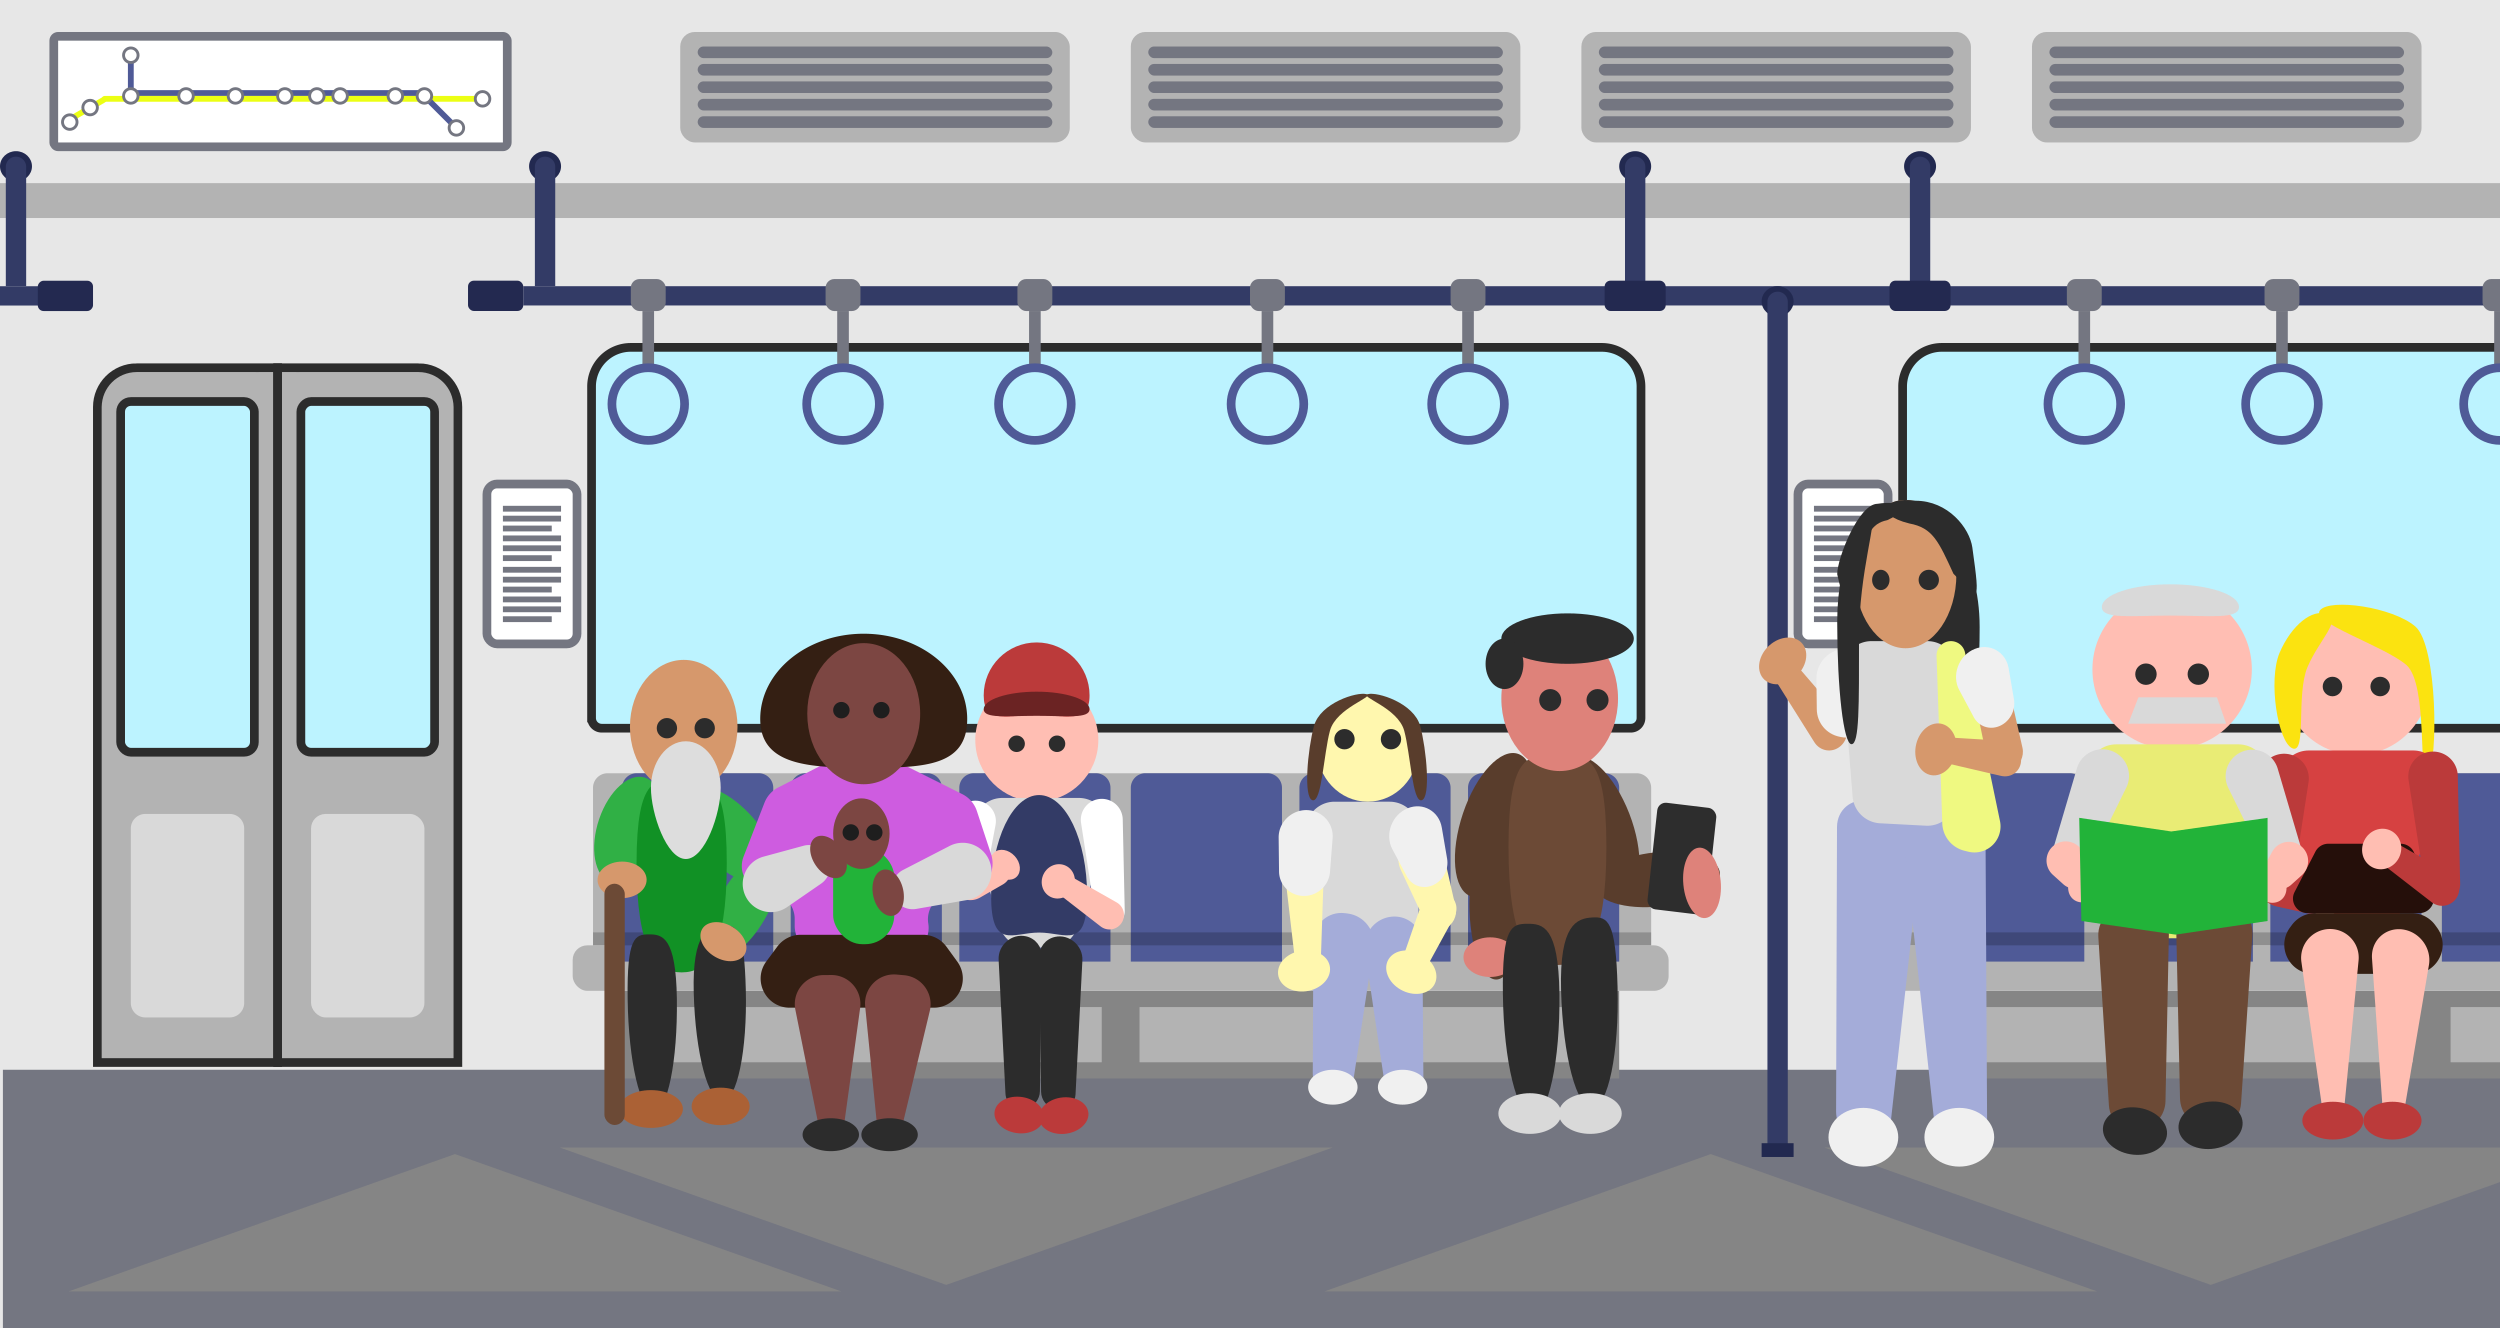 <svg xmlns="http://www.w3.org/2000/svg" width="860" height="457" fill="none" viewBox="0 0 860 457">
  <rect x="0" y="0" width="860" height="457" fill="#333333" stroke="none"/>
  <g clip-path="url(#a)">
    <path fill="#E7E7E7" d="M0 0h860v457H0z"/>
    <path fill="#747681" d="M1 368h860v90H1z"/>
    <path fill="#858585" d="m156.5 397 132.935 47.25H23.565L156.5 397Zm432 0 132.935 47.25h-265.87L588.5 397Zm-263 45-132.935-47.25h265.87L325.5 442Zm435 0-132.935-47.25h265.87L760.5 442Z"/>
    <path fill="#BCF3FF" stroke="#2C2C2C" stroke-width="3" d="M551 119.5H217c-7.456 0-13.5 6.044-13.5 13.5v114a3.5 3.5 0 0 0 3.5 3.5h354a3.5 3.5 0 0 0 3.5-3.5V133c0-7.456-6.044-13.5-13.5-13.5Zm433 0H668c-7.456 0-13.5 6.044-13.5 13.5v114a3.5 3.5 0 0 0 3.5 3.5h336a3.5 3.5 0 0 0 3.5-3.5V133c0-7.456-6.044-13.5-13.5-13.5Z"/>
    <path fill="#858585" d="M214 340.84h343V371H214z"/>
    <path fill="#B3B3B3" d="M225 346.426h154v18.989H225zm167 0h154v18.989H392z"/>
    <rect width="377" height="15.638" x="197" y="325.202" fill="#B3B3B3" rx="5"/>
    <path fill="#B3B3B3" d="M204 271a5 5 0 0 1 5-5h354a5 5 0 0 1 5 5v54.202H204V271Z"/>
    <path fill="#4F5A97" d="M214 271a5 5 0 0 1 5-5h42a5 5 0 0 1 5 5v59.787h-52V271Zm175 0a5 5 0 0 1 5-5h42a5 5 0 0 1 5 5v59.787h-52V271Zm-117 0a5 5 0 0 1 5-5h42a5 5 0 0 1 5 5v59.787h-52V271Zm175 0a5 5 0 0 1 5-5h42a5 5 0 0 1 5 5v59.787h-52V271Zm-117 0a5 5 0 0 1 5-5h42a5 5 0 0 1 5 5v59.787h-52V271Zm175 0a5 5 0 0 1 5-5h42a5 5 0 0 1 5 5v59.787h-52V271Z"/>
    <path fill="#000" fill-opacity=".2" d="M204 320.734h364v4.468H204z"/>
    <ellipse cx="10.668" cy="18.996" fill="#30B045" rx="10.668" ry="18.996" transform="matrix(.935 .354 -.32 .947 212.173 263.82)"/>
    <ellipse cx="10.244" cy="20.983" fill="#30B045" rx="10.244" ry="20.983" transform="matrix(.694 -.72 .692 .722 228.92 279.397)"/>
    <ellipse cx="8.601" cy="19.974" fill="#31B045" rx="8.601" ry="19.974" transform="matrix(.863 .505 -.495 .869 258.195 290)"/>
    <path fill="#119125" d="M250.013 297c0 30.77-6.948 37.5-15.519 37.5s-15.519-6.73-15.519-37.5 6.948-29 15.519-29 15.519-1.77 15.519 29Z"/>
    <ellipse cx="8.44" cy="6.287" fill="#D6986C" rx="8.44" ry="6.287" transform="rotate(-.256 66446.379 -45854.181) skewX(-.11)"/>
    <path fill="#2C2C2C" d="M232.842 343.625c.298 21.409-3.25 38.789-7.925 38.819-4.675.029-8.707-17.303-9.005-38.712-.298-21.41 2.579-22.278 7.254-22.308 4.675-.029 9.378.791 9.676 22.201Zm23.713-3.161c.546 20.91-3.021 38.093-7.967 38.378-4.946.284-9.398-16.436-9.944-37.346-.546-20.911 4.998-22.786 9.944-23.071 4.946-.285 7.421 1.129 7.967 22.039Z"/>
    <ellipse cx="235.203" cy="250" fill="#D6986C" rx="18.5" ry="23"/>
    <path fill="#DDD" d="M247.92 271c0 8.837-5.373 24.5-12 24.5-6.628 0-12-15.663-12-24.5s5.372-16 12-16c6.627 0 12 7.163 12 16Z"/>
    <circle cx="229.42" cy="250.5" r="3.5" fill="#2C2C2C"/>
    <circle cx="242.42" cy="250.5" r="3.5" fill="#2C2C2C"/>
    <ellipse cx="8.51" cy="5.945" fill="#D6986C" rx="8.51" ry="5.945" transform="matrix(.863 .505 -.495 .869 244.461 314.47)"/>
    <ellipse cx="223.92" cy="381.5" fill="#AB6135" rx="11" ry="6.5"/>
    <ellipse cx="247.896" cy="380.603" fill="#AB6135" rx="9.976" ry="6.451"/>
    <rect width="7" height="83" x="207.92" y="304" fill="#6C4A36" rx="3.5"/>
    <path fill="#858585" d="M665 340.84h343V371H665z"/>
    <path fill="#B3B3B3" d="M676 346.426h154v18.989H676zm167 0h154v18.989H843z"/>
    <rect width="377" height="15.638" x="648" y="325.202" fill="#B3B3B3" rx="5"/>
    <path fill="#B3B3B3" d="M655 271a5 5 0 0 1 5-5h354c2.76 0 5 2.239 5 5v54.202H655V271Z"/>
    <path fill="#4F5A97" d="M665 271a5 5 0 0 1 5-5h42a5 5 0 0 1 5 5v59.787h-52V271Zm175 0a5 5 0 0 1 5-5h42a5 5 0 0 1 5 5v59.787h-52V271Zm-117 0a5 5 0 0 1 5-5h42a5 5 0 0 1 5 5v59.787h-52V271Zm58 0a5 5 0 0 1 5-5h42a5 5 0 0 1 5 5v59.787h-52V271Z"/>
    <path fill="#000" fill-opacity=".2" d="M655 320.734h364v4.468H655z"/>
    <rect width="31" height="55" x="167.5" y="166.5" fill="#fff" stroke="#747681" stroke-width="3" rx="3.5"/>
    <path stroke="#747681" stroke-width="2" d="M173 175h20m-20 10.2h20m-20-6.8h20m-20 10.2h20m-20-6.8h16.8M173 192h16.8m-16.8 4h20m-20 10.2h20m-20-6.8h20m-20 10.2h20m-20-6.8h16.8M173 213h16.8"/>
    <rect width="31" height="55" x="618.5" y="166.5" fill="#fff" stroke="#747681" stroke-width="3" rx="3.5"/>
    <path stroke="#747681" stroke-width="2" d="M624 175h20m-20 10.2h20m-20-6.8h20m-20 10.2h20m-20-6.8h16.8M624 192h16.8m-16.8 4h20m-20 10.2h20m-20-6.8h20m-20 10.2h20m-20-6.8h16.8M624 213h16.8"/>
    <path fill="#B3B3B3" d="M0 63h860v12H0z"/>
    <path fill="#333B66" d="M18 98.466h-37v6.638h37z"/>
    <rect width="19" height="10.431" fill="#232950" rx="2" transform="matrix(-1 0 0 1 32 96.569)"/>
    <ellipse cx="5.5" cy="5.216" fill="#222950" rx="5.5" ry="5.216" transform="matrix(-1 0 0 1 11 52)"/>
    <path fill="#333B66" d="M9 98.466v-41.07a3.5 3.5 0 0 0-7 0v41.07h7Zm171-.017h680v6.636H180z"/>
    <rect width="19" height="10.427" x="161" y="96.553" fill="#232950" rx="2"/>
    <ellipse cx="187.5" cy="57.214" fill="#222950" rx="5.5" ry="5.214"/>
    <path fill="#333B66" d="M184 98.45V57.395a3.5 3.5 0 1 1 7 0v41.053h-7Z"/>
    <ellipse cx="562.5" cy="57.214" fill="#222950" rx="5.5" ry="5.214"/>
    <ellipse cx="660.5" cy="57.214" fill="#222950" rx="5.5" ry="5.214"/>
    <path fill="#333B66" d="M559 98.45V57.395a3.5 3.5 0 1 1 7 0v41.053h-7Z"/>
    <ellipse cx="611.5" cy="103.663" fill="#222950" rx="5.5" ry="5.214"/>
    <path fill="#333B66" d="M608 395.156V103.845a3.5 3.5 0 1 1 7 0v291.311h-7ZM657 98.45V57.395a3.5 3.5 0 1 1 7 0v41.053h-7Z"/>
    <path fill="#222950" d="M606 393.26h11V398h-11z"/>
    <rect width="21" height="10.427" x="552" y="96.553" fill="#232950" rx="2"/>
    <rect width="21" height="10.427" x="650" y="96.553" fill="#232950" rx="2"/>
    <rect width="12" height="11" x="217" y="96" fill="#747681" rx="3"/>
    <path fill="#747681" d="M221 107h4v19h-4z"/>
    <circle cx="223" cy="139" r="12.5" stroke="#4F5A97" stroke-width="3"/>
    <rect width="12" height="11" x="350" y="96" fill="#747681" rx="3"/>
    <path fill="#747681" d="M354 107h4v19h-4z"/>
    <circle cx="356" cy="139" r="12.5" stroke="#4F5A97" stroke-width="3"/>
    <rect width="12" height="11" x="499" y="96" fill="#747681" rx="3"/>
    <path fill="#747681" d="M503 107h4v19h-4z"/>
    <circle cx="505" cy="139" r="12.5" stroke="#4F5A97" stroke-width="3"/>
    <rect width="12" height="11" x="284" y="96" fill="#747681" rx="3"/>
    <path fill="#747681" d="M288 107h4v19h-4z"/>
    <circle cx="290" cy="139" r="12.5" stroke="#4F5A97" stroke-width="3"/>
    <rect width="12" height="11" x="430" y="96" fill="#747681" rx="3"/>
    <path fill="#747681" d="M434 107h4v19h-4z"/>
    <circle cx="436" cy="139" r="12.5" stroke="#4F5A97" stroke-width="3"/>
    <rect width="12" height="11" x="711" y="96" fill="#747681" rx="3"/>
    <path fill="#747681" d="M715 107h4v19h-4z"/>
    <circle cx="717" cy="139" r="12.5" stroke="#4F5A97" stroke-width="3"/>
    <rect width="12" height="11" x="779" y="96" fill="#747681" rx="3"/>
    <path fill="#747681" d="M783 107h4v19h-4z"/>
    <circle cx="785" cy="139" r="12.5" stroke="#4F5A97" stroke-width="3"/>
    <rect width="12" height="11" x="854" y="96" fill="#747681" rx="3"/>
    <path fill="#747681" d="M858 107h4v19h-4z"/>
    <circle cx="860" cy="139" r="12.5" stroke="#4F5A97" stroke-width="3"/>
    <rect width="134" height="38" x="234" y="11" fill="#B3B3B3" rx="5"/>
    <rect width="122" height="4" x="240" y="40" fill="#747681" rx="2"/>
    <rect width="122" height="4" x="240" y="28" fill="#747681" rx="2"/>
    <rect width="122" height="4" x="240" y="16" fill="#747681" rx="2"/>
    <rect width="122" height="4" x="240" y="34" fill="#747681" rx="2"/>
    <rect width="122" height="4" x="240" y="22" fill="#747681" rx="2"/>
    <rect width="134" height="38" x="544" y="11" fill="#B3B3B3" rx="5"/>
    <rect width="122" height="4" x="550" y="40" fill="#747681" rx="2"/>
    <rect width="122" height="4" x="550" y="28" fill="#747681" rx="2"/>
    <rect width="122" height="4" x="550" y="16" fill="#747681" rx="2"/>
    <rect width="122" height="4" x="550" y="34" fill="#747681" rx="2"/>
    <rect width="122" height="4" x="550" y="22" fill="#747681" rx="2"/>
    <rect width="134" height="38" x="699" y="11" fill="#B3B3B3" rx="5"/>
    <rect width="122" height="4" x="705" y="40" fill="#747681" rx="2"/>
    <rect width="122" height="4" x="705" y="28" fill="#747681" rx="2"/>
    <rect width="122" height="4" x="705" y="16" fill="#747681" rx="2"/>
    <rect width="122" height="4" x="705" y="34" fill="#747681" rx="2"/>
    <rect width="122" height="4" x="705" y="22" fill="#747681" rx="2"/>
    <rect width="134" height="38" x="389" y="11" fill="#B3B3B3" rx="5"/>
    <rect width="122" height="4" x="395" y="40" fill="#747681" rx="2"/>
    <rect width="122" height="4" x="395" y="28" fill="#747681" rx="2"/>
    <rect width="122" height="4" x="395" y="16" fill="#747681" rx="2"/>
    <rect width="122" height="4" x="395" y="34" fill="#747681" rx="2"/>
    <rect width="122" height="4" x="395" y="22" fill="#747681" rx="2"/>
    <rect width="156" height="38" x="18.5" y="12.5" fill="#fff" stroke="#747681" stroke-width="3" rx="1.5"/>
    <rect width="102" height="2" x="44" y="31" fill="#4F5A97" rx="1"/>
    <rect width="133" height="2" x="35" y="33" fill="#ECFF14" rx="1"/>
    <rect width="19.777" height="2" x="145.414" y="31" fill="#4F5A97" rx="1" transform="rotate(45 145.414 31)"/>
    <rect width="15" height="2" x="46" y="18" fill="#4F5A97" rx="1" transform="rotate(90 46 18)"/>
    <rect width="15" height="2" x="36.99" y="34.732" fill="#ECFF14" rx="1" transform="rotate(150 36.99 34.732)"/>
    <circle cx="64" cy="33" r="2.5" fill="#fff" stroke="#747681"/>
    <circle cx="45" cy="33" r="2.5" fill="#fff" stroke="#747681"/>
    <circle cx="45" cy="19" r="2.5" fill="#fff" stroke="#747681"/>
    <circle cx="31" cy="37" r="2.5" fill="#fff" stroke="#747681"/>
    <circle cx="24" cy="42" r="2.5" fill="#fff" stroke="#747681"/>
    <circle cx="81" cy="33" r="2.5" fill="#fff" stroke="#747681"/>
    <circle cx="98" cy="33" r="2.5" fill="#fff" stroke="#747681"/>
    <circle cx="109" cy="33" r="2.5" fill="#fff" stroke="#747681"/>
    <circle cx="117" cy="33" r="2.5" fill="#fff" stroke="#747681"/>
    <circle cx="136" cy="33" r="2.5" fill="#fff" stroke="#747681"/>
    <circle cx="146" cy="33" r="2.5" fill="#fff" stroke="#747681"/>
    <circle cx="157" cy="44" r="2.5" fill="#fff" stroke="#747681"/>
    <circle cx="166" cy="34" r="2.5" fill="#fff" stroke="#747681"/>
    <path fill="#B3B3B3" d="M35 258h59v106H35z"/>
    <path fill="#B3B3B3" d="M35 132h6v232h-6zm53-4h6v236h-6z"/>
    <path fill="#B3B3B3" d="M38 128h51v11H38z"/>
    <path stroke="#2C2C2C" stroke-width="3" d="M47 126.5h48.5v239h-62V140c0-7.456 6.044-13.5 13.5-13.5Z"/>
    <rect width="46" height="120.642" x="41.5" y="138.124" fill="#BCF3FF" stroke="#2C2C2C" stroke-width="3" rx="3.5"/>
    <path fill="#B3B3B3" d="M156 258H97v106h59z"/>
    <path fill="#B3B3B3" d="M156 132h-6v232h6zm-53-4h-6v236h6z"/>
    <path fill="#B3B3B3" d="M153 128h-51v11h51z"/>
    <path stroke="#2C2C2C" stroke-width="3" d="M144 126.5H95.5v239h62V140c0-7.456-6.044-13.5-13.5-13.5Z"/>
    <rect width="46" height="120.642" x="-1.5" y="1.5" fill="#BCF3FF" stroke="#2C2C2C" stroke-width="3" rx="3.5" transform="matrix(-1 0 0 1 148 136.624)"/>
    <path fill="#D9D9D9" d="M45 285a5 5 0 0 1 5-5h29a5 5 0 0 1 5 5v60a5 5 0 0 1-5 5H50a5 5 0 0 1-5-5v-60Z"/>
    <rect width="39" height="70" x="107" y="280" fill="#D9D9D9" rx="5"/>
    <ellipse cx="11.573" cy="25.823" fill="#593D2C" rx="11.573" ry="25.823" transform="matrix(.935 .354 -.32 .947 511.548 255.284)"/>
    <ellipse cx="11.594" cy="25.78" fill="#593D2C" rx="11.594" ry="25.78" transform="matrix(.917 -.398 .362 .932 529.874 265.056)"/>
    <ellipse cx="9.156" cy="25.981" fill="#593D2C" rx="9.156" ry="25.981" transform="rotate(-.256 64048.13 -112974.177) skewX(-.108)"/>
    <ellipse cx="9.331" cy="21.669" fill="#593D2C" rx="9.331" ry="21.669" transform="matrix(-.095 -.995 .994 -.106 549.438 314.098)"/>
    <path fill="#6C4A36" d="M552.598 291.279c0 33.382-7.537 40.682-16.835 40.682-9.298 0-16.836-7.3-16.836-40.682 0-33.381 7.538-31.461 16.836-31.461 9.298 0 16.835-1.92 16.835 31.461Z"/>
    <ellipse cx="9.156" cy="6.821" fill="#DE827A" rx="9.156" ry="6.821" transform="matrix(1 -.004 .003 1 503.414 322.48)"/>
    <path fill="#2C2C2C" d="M536.439 341.851c.293 23.226-3.822 42.085-9.192 42.122-5.37.037-9.961-18.761-10.254-41.987-.293-23.226 3.013-24.172 8.383-24.209 5.37-.037 10.77.848 11.063 24.074Zm20.002-2.335c.592 22.685-3.277 41.325-8.643 41.634-5.366.309-10.196-17.83-10.788-40.515-.592-22.684 5.422-24.719 10.788-25.028 5.366-.309 8.051 1.225 8.643 23.909Z"/>
    <ellipse cx="536.532" cy="240.291" fill="#DE827A" rx="20.07" ry="24.952"/>
    <ellipse cx="539.244" cy="219.679" fill="#2C2C2C" rx="22.782" ry="8.679"/>
    <ellipse cx="517.547" cy="228.358" fill="#2C2C2C" rx="6.509" ry="8.679"/>
    <circle cx="533.277" cy="240.833" r="3.797" fill="#2C2C2C"/>
    <circle cx="549.55" cy="240.833" r="3.797" fill="#2C2C2C"/>
    <rect width="20.459" height="36.876" fill="#2D2D2D" rx="3" transform="matrix(.993 .12 -.108 .994 570.406 275.805)"/>
    <ellipse cx="12.157" cy="6.45" fill="#DE827A" rx="12.157" ry="6.45" transform="matrix(-.095 -.995 .994 -.106 580.241 316.488)"/>
    <ellipse cx="526.266" cy="383.061" fill="#D9D9D9" rx="10.823" ry="6.999"/>
    <ellipse cx="547.047" cy="383.061" fill="#D9D9D9" rx="10.823" ry="6.999"/>
    <circle cx="356.665" cy="254.593" r="21.161" fill="#FFBEB3"/>
    <circle cx="349.717" cy="255.857" r="2.843" fill="#2C2C2C"/>
    <circle cx="363.613" cy="255.857" r="2.843" fill="#2C2C2C"/>
    <path fill="#D9D9D9" d="M335.209 287.152c-1.758-6.368 3.033-12.661 9.64-12.661h26.239c6.771 0 11.585 6.588 9.527 13.039l-10.043 31.482a10 10 0 0 1-9.527 6.961h-7.505a10 10 0 0 1-9.64-7.339l-8.691-31.482Z"/>
    <path fill="#fff" d="M328.467 282.387a7.06 7.06 0 0 1 7.369-6.945c4.292.188 7.422 4.134 6.629 8.357l-3.915 20.834a5.25 5.25 0 0 1-10.407-1.05l.324-21.196Z"/>
    <path fill="#333B66" d="M373.96 307.973c0 19.038-7.392 12.826-16.512 12.826-9.119 0-16.512 6.212-16.512-12.826 0-19.039 7.393-34.472 16.512-34.472 9.12 0 16.512 15.433 16.512 34.472Z"/>
    <path fill="#FFBEB2" d="M337.153 308.756a6.71 6.71 0 0 1-9.306-2.738c-1.972-3.82.107-8.484 4.266-9.57l8.753-2.286a5.497 5.497 0 0 1 4.13 10.085l-7.843 4.509Z"/>
    <ellipse cx="345.812" cy="297.487" fill="#FFBEB2" rx="4.422" ry="5.685" transform="rotate(-42.352 345.812 297.487)"/>
    <path fill="#fff" d="M386.219 281.857a7.207 7.207 0 0 0-7.522-7.042c-4.287.188-7.46 4.056-6.807 8.296l4.786 31.102a5.147 5.147 0 0 0 10.235-.897l-.692-31.459Z"/>
    <path fill="#FFBEB2" d="M378.621 318.691a4.975 4.975 0 1 0 5.505-8.258l-16.717-9.493a3.598 3.598 0 0 0-3.981 5.972l15.193 11.779Z"/>
    <ellipse cx="364.053" cy="303.187" fill="#FFBEB2" rx="5.643" ry="5.969" transform="rotate(26.305 364.053 303.187)"/>
    <path fill="#2C2C2C" d="M362.949 322.288c-3.289.718-5.554 3.611-5.503 7.028l.688 46.269c.042 2.822 2.056 5.33 4.82 6.005 3.534.862 6.847-1.57 7.031-5.16l2.357-46.052c.259-5.059-4.501-9.158-9.393-8.09Z"/>
    <ellipse cx="8.542" cy="6.278" fill="#BB3A3A" rx="8.542" ry="6.278" transform="matrix(.996 -.088 .05 .999 357.092 378.255)"/>
    <path fill="#2C2C2C" d="M352.918 322.084c3.288.718 5.554 3.611 5.503 7.027l-.688 46.27c-.042 2.821-2.056 5.33-4.821 6.005-3.533.861-6.847-1.57-7.031-5.16l-2.356-46.052c-.259-5.059 4.501-9.158 9.393-8.09Z"/>
    <ellipse cx="8.542" cy="6.278" fill="#BB3A3A" rx="8.542" ry="6.278" transform="matrix(-.996 -.088 -.05 .999 359.428 378.052)"/>
    <path fill="#BB3A3A" d="M374.807 239.206c0 10.055-8.151 6.774-18.206 6.774s-18.206 3.281-18.206-6.774S346.546 221 356.601 221s18.206 8.151 18.206 18.206Z"/>
    <path fill="#6B2323" d="M374.807 243.983c0 3.34-8.151 2.251-18.206 2.251s-18.206 1.089-18.206-2.251 8.151-6.047 18.206-6.047 18.206 2.707 18.206 6.047Z"/>
    <path fill="#CE5CE0" d="M262.974 276.159a9.992 9.992 0 0 1 4.761-5.28l24.473-12.543a10.005 10.005 0 0 1 9.034-.045l29.774 14.888a9.996 9.996 0 0 1 5.027 5.818l4.896 14.877c2.129 6.468-2.689 13.126-9.499 13.126h-2.957c-5.698 0-10.046 5.093-9.152 10.72.893 5.628-3.455 10.721-9.153 10.721h-26.806c-5.523 0-10-4.477-10-10v-2.35a9.09 9.09 0 0 0-9.091-9.091c-6.392 0-10.788-6.422-8.474-12.381l7.167-18.46Z"/>
    <path fill="#341F13" d="M267.42 325.605a10 10 0 0 1 8.031-4.041h42.055a10 10 0 0 1 8.093 4.126l3.689 5.082c4.798 6.61.075 15.873-8.093 15.873H271.68c-8.216 0-12.927-9.359-8.031-15.958l3.771-5.082Zm65.298-78.257c0 16.208-14.669 16.77-34.331 16.77-19.661 0-36.869-.562-36.869-16.77S277.457 218 297.118 218c19.662 0 35.6 13.14 35.6 29.348Z"/>
    <ellipse cx="297.118" cy="245.509" fill="#7C4642" rx="19.418" ry="24.273"/>
    <circle cx="289.432" cy="244.295" r="2.832" fill="#1E1E1E"/>
    <circle cx="303.186" cy="244.295" r="2.832" fill="#1E1E1E"/>
    <rect width="21.036" height="33.173" x="286.6" y="291.627" fill="#22B339" rx="10"/>
    <ellipse cx="296.309" cy="286.773" fill="#7C4642" rx="9.709" ry="12.136"/>
    <circle cx="292.668" cy="286.368" r="2.832" fill="#1E1E1E"/>
    <circle cx="300.759" cy="286.368" r="2.832" fill="#1E1E1E"/>
    <path fill="#D9D9D9" d="M256.609 308.567c-2.88-5.502.068-12.258 6.061-13.887l13.729-3.733a7.29 7.29 0 0 1 8.369 3.652 7.29 7.29 0 0 1-2.317 9.379l-11.71 8.081c-4.803 3.315-11.425 1.679-14.132-3.492Zm83.799-12.3c2.239 5.818-1.392 12.232-7.533 13.306l-17.676 3.092a7.158 7.158 0 0 1-4.515-13.414l15.948-8.226c5.237-2.702 11.66-.258 13.776 5.242Z"/>
    <path fill="#7C4642" d="M283.341 335.424c-6.283.048-10.966 5.808-9.73 11.968l7.883 39.27a4.536 4.536 0 0 0 8.941-.274l5.452-39.62c.83-6.038-3.887-11.409-9.982-11.363l-2.564.019Zm25.135-.178c-6.256-.57-11.483 4.703-10.857 10.955l3.987 39.854a4.535 4.535 0 0 0 8.925.605l9.317-38.893c1.42-5.927-2.748-11.735-8.818-12.288l-2.554-.233Z"/>
    <ellipse cx="285.011" cy="294.8" fill="#7C4642" rx="5.259" ry="8.091" transform="rotate(-34.69 285.011 294.8)"/>
    <ellipse cx="305.534" cy="307.093" fill="#7C4642" rx="5.259" ry="8.091" transform="rotate(-11.762 305.534 307.093)"/>
    <ellipse cx="285.791" cy="390.336" fill="#2C2C2C" rx="9.709" ry="5.664"/>
    <ellipse cx="306.018" cy="390.336" fill="#2C2C2C" rx="9.709" ry="5.664"/>
    <path fill="#2C2C2C" d="M637 203h37v26h-37z"/>
    <path fill="#D6986C" d="M633.866 247.24c2.418 2.81 1.997 7.244-.909 9.576-2.842 2.281-6.879 1.594-8.824-1.503l-14.239-22.665c-1.225-1.951-.784-4.597 1.007-6.034 1.748-1.403 4.2-1.183 5.655.508l17.31 20.118Z"/>
    <path fill="#A4ACD9" d="M631.932 284.464c.019-5.819 4.865-9.929 10.565-8.959l9.541 1.625c5.609.954 9.764 6.445 9.138 12.076l-10.688 96.166c-.565 5.079-5.001 8.406-10.06 7.544-4.973-.846-8.826-5.452-8.81-10.529l.314-97.923Z"/>
    <path fill="#A4ACD9" d="M683.017 286.77c-.032-5.806-4.87-9.901-10.559-8.938l-8.192 1.386c-5.601.949-9.758 6.423-9.148 12.048l10.484 96.652c.525 4.841 4.748 8.02 9.568 7.204 4.743-.803 8.416-5.198 8.389-10.038l-.542-98.314Z"/>
    <path fill="#F0F0F0" d="M624.856 233.438c-.074-6.421 5.93-11.361 12.26-10.09l4.453.895c6.004 1.206 9.392 7.449 7.148 13.171l-3.841 9.793c-1.81 4.616-6.725 7.307-11.569 6.334l-.49-.099c-4.543-.912-7.786-4.808-7.839-9.415l-.122-10.589Z"/>
    <path fill="#D9D9D9" d="M633.868 231.348c-.468-5.82 4.129-10.802 9.968-10.802H663c5.523 0 10 4.478 10 10v43.509c0 5.73-4.805 10.288-10.527 9.986l-15.733-.829a10 10 0 0 1-9.441-9.185l-3.431-42.679Z"/>
    <path fill="#2C2C2C" d="M672.144 215.697c0 25.02-2.6 45.303 1.476 45.303 4.076 0 7.38-20.283 7.38-45.303C681 190.676 667.898 177 663.822 177c-4.075 0 8.322 13.676 8.322 38.697Z"/>
    <path fill="#D6986C" d="M676.813 244.307c-2.021-4.312.114-9.85 4.539-11.779 4.29-1.87 8.87.476 9.916 5.079l4.462 19.636c.679 2.985-.939 6.213-3.722 7.426-2.688 1.172-5.615.089-6.842-2.53l-8.353-17.832Z"/>
    <path fill="#EFF981" d="M666.175 225.665a4.949 4.949 0 0 1 9.791-1.176l12.032 57.968a8.965 8.965 0 0 1-10.968 10.514l-1.33-.335a10 10 0 0 1-7.55-9.355l-1.975-57.616Z"/>
    <path fill="#D6986C" d="M689.145 254.816c3.563.214 6.398 3.518 6.097 7.104-.294 3.498-3.455 5.784-6.892 4.985l-21.291-4.953c-2.184-.508-3.736-2.63-3.549-4.853.181-2.163 1.954-3.709 4.103-3.58l21.532 1.297Z"/>
    <path fill="#F0F0F0" d="M673.986 237.389c-2.742-5.122-.188-11.943 5.296-14.145 5.242-2.105 10.73 1.012 11.692 6.641l1.833 10.723c.655 3.831-1.529 7.776-5.096 9.208-3.383 1.359-7.041.06-8.732-3.1l-4.993-9.327Z"/>
    <ellipse cx="655.5" cy="197.5" fill="#D6986C" rx="17.5" ry="25.5"/>
    <ellipse cx="647" cy="199.5" fill="#2C2C2C" rx="3" ry="3.5"/>
    <circle cx="663.5" cy="199.5" r="3.5" fill="#2C2C2C"/>
    <path fill="#2C2C2C" d="M639.5 219.5c0 23.233.137 36.5-2.58 36.5S632 237.166 632 213.933c0-23.234 8.735-35.933 11.452-35.933 2.717 0-3.952 18.267-3.952 41.5Z"/>
    <path fill="#2C2C2C" d="M649.248 178.93c-5.89 1.207-6.731 5.192-10.517 14.278-6.31 6.923-4.628 13.413-6.731 4.326 0-5.496 7.377-24.229 13.882-24.229 7.993-1.298 11.779 1.731 3.366 5.625Z"/>
    <path fill="#2C2C2C" d="M656.845 180.086c7.998 1.49 9.999 6.067 15.141 17.279 8.57 8.542 9.413 11.875 6.5-9.011-.936-6.711-8.324-16.1-19.56-16.1-10.856-1.602-14.566 4.786-2.081 7.832Z"/>
    <ellipse cx="7.031" cy="9.003" fill="#D6986C" rx="7.031" ry="9.003" transform="matrix(.962 .274 -.244 .97 661.4 247.13)"/>
    <ellipse cx="7.031" cy="9.003" fill="#D6986C" rx="7.031" ry="9.003" transform="matrix(.635 .773 -.753 .658 615.553 216)"/>
    <ellipse cx="641" cy="391.211" fill="#F0F0F0" rx="12" ry="10.102"/>
    <ellipse cx="674" cy="391.211" fill="#F0F0F0" rx="12" ry="10.102"/>
    <circle cx="810.575" cy="234.671" r="24.99" fill="#FFBEB3"/>
    <path fill="#FBE310" d="M793.791 229.45c-4.021 9.433-.195 30.109-5.205 27.973-5.01-2.135-8.422-23.45-4.4-32.884 4.021-9.433 11.343-15.35 16.353-13.214 5.01 2.135-2.726 8.691-6.748 18.125Z"/>
    <path fill="#FBE310" d="M827.733 228.704c-7.818-6.638-33.154-14.637-29.629-18.788 3.525-4.152 24.893-1.091 32.711 5.546 7.817 6.638 7.902 46.762 4.377 50.913-3.525 4.151.358-31.034-7.459-37.671Z"/>
    <circle cx="802.37" cy="236.163" r="3.357" fill="#2C2C2C"/>
    <circle cx="818.781" cy="236.163" r="3.357" fill="#2C2C2C"/>
    <path fill="#D64141" d="M784.605 270.831c-1.758-6.369 3.033-12.662 9.639-12.662h35.84c6.771 0 11.585 6.589 9.527 13.04l-13.015 40.796a10 10 0 0 1-9.527 6.961h-11.562a10 10 0 0 1-9.639-7.339l-11.263-40.796Z"/>
    <path fill="#BB3A3A" d="M777.215 267.614a8.512 8.512 0 0 1 8.883-8.317c5.062.223 8.81 4.791 8.039 9.798l-5.653 36.729a6.08 6.08 0 0 1-12.087-1.059l.818-37.151Z"/>
    <path fill="#BB3A3A" d="M783.236 311.84a7.923 7.923 0 0 1-5.943-9.793c1.318-4.903 6.842-7.319 11.337-4.958l9.457 4.969a6.492 6.492 0 0 1 3.286 7.298 6.494 6.494 0 0 1-7.705 4.789l-10.432-2.305Z"/>
    <ellipse cx="799.759" cy="308.895" fill="#FFBEB2" rx="5.222" ry="6.714"/>
    <path fill="#BB3A3A" d="M845.476 266.868a8.512 8.512 0 0 0-8.883-8.317c-5.062.223-8.809 4.791-8.039 9.799l5.653 36.728a6.08 6.08 0 0 0 12.087-1.059l-.818-37.151Z"/>
    <path fill="#250F0A" d="M796.506 292.953a5 5 0 0 1 4.443-2.707h24.872a5 5 0 0 1 4.54 2.904l6.404 13.871c1.53 3.313-.89 7.096-4.54 7.096h-38.433c-3.745 0-6.161-3.965-4.444-7.293l7.158-13.871Z"/>
    <path fill="#BB3A3A" d="M836.503 310.366a5.875 5.875 0 1 0 6.501-9.752l-19.741-11.211a4.25 4.25 0 0 0-4.702 7.053l17.942 13.91Z"/>
    <ellipse cx="819.299" cy="292.058" fill="#FFBEB2" rx="6.664" ry="7.049" transform="rotate(26.305 819.299 292.058)"/>
    <path fill="#341F13" d="M788.427 318.172a10.003 10.003 0 0 1 8.042-4.055h33.151a10 10 0 0 1 8.103 4.14l.641.887c4.783 6.612.058 15.86-8.103 15.86h-34.448c-8.209 0-12.921-9.344-8.041-15.945l.655-.887Z"/>
    <path fill="#FFBEB2" d="M801.439 319.582c-6.003.063-10.597 5.408-9.753 11.347l7.323 51.519a3.654 3.654 0 0 0 3.081 3.102 3.7 3.7 0 0 0 4.22-3.299l5.041-51.853c.568-5.846-4.042-10.876-9.912-10.816Zm25.02.139c-5.977-.769-10.92 3.947-10.491 10.01l3.694 52.195a4.014 4.014 0 0 0 2.855 3.534c2.054.599 4.077-.643 4.429-2.719l8.613-50.819c.978-5.772-3.255-11.448-9.1-12.201Z"/>
    <ellipse cx="802.5" cy="385.5" fill="#BB3A3A" rx="10.5" ry="6.5"/>
    <ellipse cx="823" cy="385.5" fill="#BB3A3A" rx="10" ry="6.5"/>
    <circle cx="747.215" cy="230.276" r="27.421" fill="#FFBEB3"/>
    <circle cx="738.211" cy="231.913" r="3.683" fill="#2C2C2C"/>
    <circle cx="756.218" cy="231.913" r="3.683" fill="#2C2C2C"/>
    <path fill="#E9EC75" d="M718.378 268.721c-1.758-6.369 3.033-12.661 9.64-12.661h41.934c6.771 0 11.585 6.588 9.527 13.039l-14.901 46.709a10 10 0 0 1-9.527 6.961h-14.138a10 10 0 0 1-9.639-7.339l-12.896-46.709Z"/>
    <path fill="#D9D9D9" d="M714.458 264.307c1.458-4.945 6.712-7.709 11.613-6.109 5.292 1.727 7.828 7.74 5.371 12.735l-12.127 24.648a6.8 6.8 0 0 1-12.626-4.926l7.769-26.348Z"/>
    <path fill="#FFBEB2" d="M706.179 300.93a6.59 6.59 0 0 1-.22-9.578c3.106-3.074 8.289-2.328 10.403 1.497l2.354 4.258a5.776 5.776 0 0 1-8.925 7.083l-3.612-3.26Z"/>
    <ellipse cx="717.837" cy="303.63" fill="#FFBEB2" rx="5.73" ry="7.367" transform="rotate(38.288 717.837 303.63)"/>
    <path fill="#D9D9D9" d="M783.542 264.453c-1.458-4.944-6.712-7.708-11.613-6.109-5.292 1.727-7.828 7.741-5.37 12.736l12.126 24.647a6.801 6.801 0 0 0 12.626-4.926l-7.769-26.348Z"/>
    <path fill="#FFBEB2" d="M791.821 301.077a6.59 6.59 0 0 0 .22-9.579c-3.106-3.073-8.289-2.328-10.403 1.497l-2.354 4.258a5.776 5.776 0 0 0 8.925 7.083l3.612-3.259Z"/>
    <ellipse cx="5.73" cy="7.367" fill="#FFBEB2" rx="5.73" ry="7.367" transform="scale(-1 1) rotate(38.288 -814.144 -976.373)"/>
    <path fill="#6C4A36" d="M756.691 311.38c-4.756.693-8.146 4.746-8.038 9.609l1.27 56.885c.11 4.901 3.74 9.19 8.578 10.136l1.06.207c5.746 1.123 10.974-2.847 11.363-8.629l3.902-57.999c.44-6.544-5.46-12.054-11.903-11.116l-6.232.907Z"/>
    <ellipse cx="11.069" cy="8.135" fill="#2C2C2C" rx="11.069" ry="8.135" transform="matrix(.996 -.088 .05 .999 749 379.943)"/>
    <path fill="#6C4A36" d="M738.201 311.97c4.677.756 7.985 4.767 7.888 9.564l-1.161 57.3c-.096 4.752-3.587 8.926-8.27 9.892-5.656 1.165-10.834-2.741-11.193-8.444l-3.64-57.962c-.414-6.592 5.588-12.094 12.055-11.049l4.321.699Z"/>
    <ellipse cx="11.069" cy="8.135" fill="#2C2C2C" rx="11.069" ry="8.135" transform="matrix(-.996 -.088 -.05 .999 745.865 381.943)"/>
    <path fill="#D9D9D9" d="M770.211 208.837c0 4.328-10.562 2.915-23.591 2.915-13.029 0-23.591 1.413-23.591-2.915S733.591 201 746.62 201c13.029 0 23.591 3.509 23.591 7.837Z"/>
    <path fill="#22B339" d="m715.254 281.339 31.658 4.687 33.131-4.687v35.483l-31.658 4.687-32.395-4.687-.736-35.483Z"/>
    <path fill="#D9D9D9" d="M735.622 239.874h27.009l3.159 9.07h-33.691l3.523-9.07Zm-286.435 46.977c-.634-5.91 3.998-11.066 9.943-11.066H478c5.523 0 10 4.477 10 10v27.597c0 5.678-4.721 10.216-10.395 9.992l-15.977-.631a10 10 0 0 1-9.549-8.926l-2.892-26.966Z"/>
    <path fill="#A4ACD9" d="M451.792 323.75c.026-5.891 5.07-10.341 10.9-9.616l.889.111c5.705.709 9.784 6.087 8.921 11.761l-6.818 44.809c-.565 3.719-3.93 6.261-7.669 5.797-3.653-.455-6.439-3.631-6.423-7.322l.2-45.54Z"/>
    <path fill="#A4ACD9" d="M489.3 324.923c-.044-5.855-5.061-10.269-10.857-9.552-5.677.702-9.747 6.043-8.908 11.693l6.712 45.196a6.51 6.51 0 0 0 7.287 5.533c3.484-.431 6.139-3.465 6.113-6.984l-.347-45.886Z"/>
    <path fill="#FFF7AE" d="M442.638 305.973c-.43-3.682 2.403-7.119 6.116-7.424 3.632-.298 6.591 2.532 6.469 6.187l-.898 26.752c-.077 2.302-1.925 4.247-4.213 4.434-2.235.184-4.143-1.372-4.401-3.587l-3.073-26.362Z"/>
    <path fill="#F0F0F0" d="M439.856 288.191c-.072-6.217 5.981-10.848 11.994-9.177a8.963 8.963 0 0 1 6.572 9.371l-.909 11.607c-.414 5.287-5.461 9.086-10.679 8.038-3.966-.797-6.799-4.199-6.845-8.221l-.133-11.618Z"/>
    <ellipse cx="458.5" cy="374" fill="#F0F0F0" rx="8.5" ry="6"/>
    <ellipse cx="482.5" cy="374" fill="#F0F0F0" rx="8.5" ry="6"/>
    <path fill="#FFF7AE" d="M481.813 299.092c-2.02-4.312.114-9.85 4.539-11.779 4.29-1.87 8.87.476 9.916 5.079l4.462 19.636c.679 2.986-.939 6.213-3.722 7.426-2.687 1.172-5.615.089-6.842-2.53l-8.353-17.832Z"/>
    <path fill="#FFF7AE" d="M488.865 311.307c1.165-3.374 5.11-5.216 8.482-3.962 3.29 1.224 4.642 4.884 2.948 7.979l-10.497 19.175c-1.076 1.966-3.538 2.891-5.628 2.113-2.035-.757-3.048-2.88-2.345-4.915l7.04-20.39Z"/>
    <path fill="#F0F0F0" d="M478.986 292.174c-2.742-5.122-.188-11.943 5.296-14.145 5.242-2.105 10.73 1.012 11.692 6.641l1.833 10.723c.655 3.831-1.528 7.776-5.096 9.208-3.383 1.359-7.041.06-8.732-3.1l-4.993-9.327Z"/>
    <ellipse cx="470.5" cy="257.285" fill="#FFF7AE" rx="17.5" ry="18.5"/>
    <circle cx="478.5" cy="254.285" r="3.5" fill="#2C2C2C"/>
    <circle cx="462.5" cy="254.285" r="3.5" fill="#2C2C2C"/>
    <ellipse cx="7.031" cy="9.003" fill="#FFF7AE" rx="7.031" ry="9.003" transform="matrix(.523 -.853 .868 .496 474 335.963)"/>
    <ellipse cx="7.031" cy="9.003" fill="#FFF7AE" rx="7.031" ry="9.003" transform="matrix(-.093 -.996 .992 -.124 440.313 342.11)"/>
    <path fill="#593D2C" d="M457.498 251.397c-2.161 7.997-2.799 24.753-5.998 23.888-3.199-.865-1.661-17.503.5-25.5 2.162-7.997 14.801-11.865 18-11 3.199.865-10.34 4.614-12.502 12.612Z"/>
    <path fill="#593D2C" d="M483.057 251.397c2.162 7.997 2.799 24.753 5.998 23.888 3.199-.865 1.662-17.503-.5-25.5-2.161-7.997-14.801-11.865-18-11-3.199.865 10.34 4.614 12.502 12.612Z"/>
  </g>
  <defs>
    <clipPath id="a">
      <path fill="#fff" d="M0 0h860v457H0z"/>
    </clipPath>
  </defs>
</svg>
